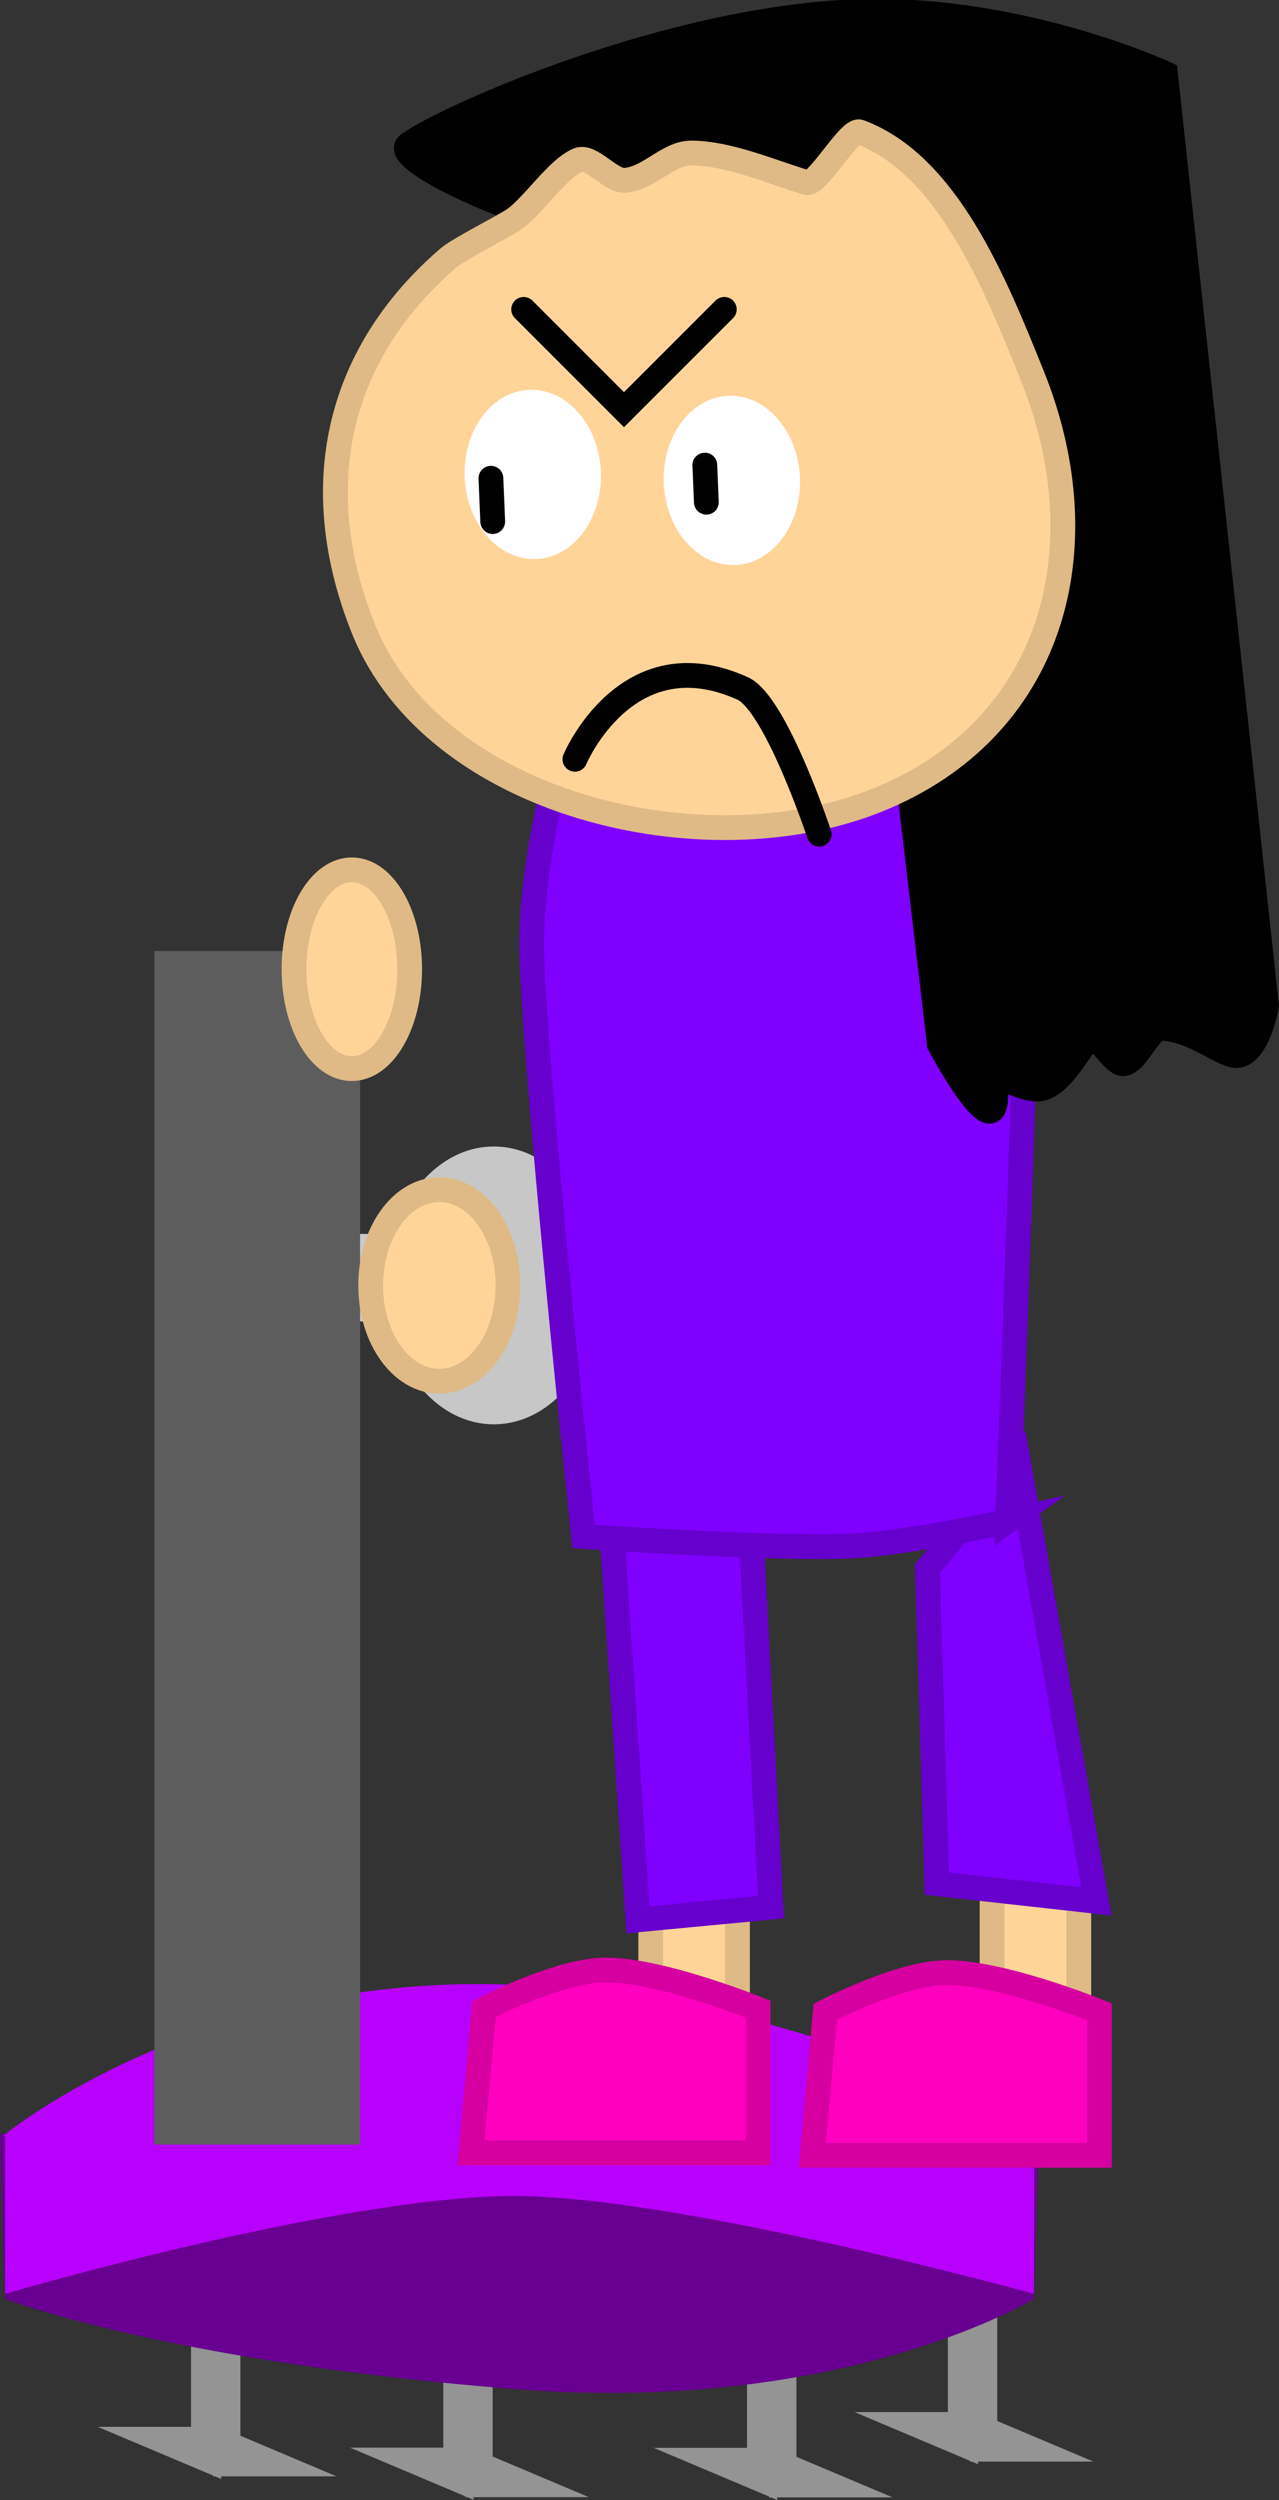 <svg version="1.1" xmlns="http://www.w3.org/2000/svg" xmlns:xlink="http://www.w3.org/1999/xlink" width="103.23" height="201.753" viewBox="0,0,103.23,201.753"><rect x="0" y="0" width="103.23" height="201.753" fill="#333333" stroke="none"/><g transform="translate(-188.166,-79.511)"><g data-paper-data="{&quot;isPaintingLayer&quot;:true}" fill-rule="nonzero" stroke-linejoin="miter" stroke-miterlimit="10" stroke-dasharray="" stroke-dashoffset="0" style="mix-blend-mode: normal"><g stroke="none" stroke-linecap="butt"><g><g fill="#949494" stroke-width="0"><path d="M264.669,277.046v-11.957h3.986v11.957z"/><path d="M257.14,274.168h9.964v4.207z"/><path d="M276.415,278.163h-9.964v-4.207z" data-paper-data="{&quot;index&quot;:null}"/></g><g fill="#949494" stroke-width="0"><path d="M223.945,279.917v-11.957h3.986v11.957z"/><path d="M216.417,277.039h9.964v4.207z"/><path d="M235.691,281.034h-9.964v-4.207z" data-paper-data="{&quot;index&quot;:null}"/></g><g fill="#949494" stroke-width="0"><path d="M248.459,279.935v-11.957h3.986v11.957z"/><path d="M240.93,277.056h9.964v4.207z"/><path d="M260.205,281.052h-9.964v-4.207z" data-paper-data="{&quot;index&quot;:null}"/></g><g fill="#949494" stroke-width="0"><path d="M203.583,278.239v-11.957h3.986v11.957z"/><path d="M196.055,275.36h9.964v4.207z"/><path d="M215.329,279.355h-9.964v-4.207z" data-paper-data="{&quot;index&quot;:null}"/></g><g><path d="M188.581,265.036l-0.415,-13.286c0,0 28.105,-3.321 42.349,-3.321c13.69,0 41.519,3.321 41.519,3.321l-0.415,13.286c0,0 -15.316,9.386 -41.941,7.276c-28.057,-2.223 -41.096,-7.276 -41.096,-7.276z" fill="#670090" stroke-width="0"/><path d="M188.581,264.621v-12.871c0,0 16.226,-13.291 41.519,-12.04c25.185,1.246 41.519,12.04 41.519,12.04v12.871c0,0 -28.534,-7.889 -41.934,-7.889c-14.229,0 -41.103,7.889 -41.103,7.889z" fill="#b800ff" stroke-width="NaN"/></g></g><g stroke-width="0"><path d="M210.586,186.15v-7.058h17.438v7.058z" fill="#cacaca"/><path d="M236.743,183.244c0,6.191 -3.904,11.21 -8.719,11.21c-4.815,0 -8.719,-5.019 -8.719,-11.21c0,-6.191 3.904,-11.21 8.719,-11.21c4.815,0 8.719,5.019 8.719,11.21z" fill="#c7c7c7"/></g><path d="M200.622,252.58v-96.323h16.607v96.323z" fill="#5d5d5d" stroke-width="0"/></g><g stroke-width="2" stroke-linecap="butt"><path d="M240.688,240.992v-10.792h7v10.792z" data-paper-data="{&quot;index&quot;:null}" fill="#ffd499" stroke="#dfba86"/><path d="M226.177,253.242l1.054,-11.589c0,0 6.027,-3.161 9.833,-3.161c4.504,0 12.292,3.161 12.292,3.161v11.589z" data-paper-data="{&quot;index&quot;:null}" fill="#ff00bf" stroke="#d5009f"/></g><g stroke-width="2" stroke-linecap="butt"><path d="M268.237,241.2v-10.792h7v10.792z" data-paper-data="{&quot;index&quot;:null}" fill="#ffd499" stroke="#dfba86"/><path d="M253.725,253.449l1.054,-11.589c0,0 6.027,-3.161 9.833,-3.161c4.504,0 12.292,3.161 12.292,3.161v11.589z" data-paper-data="{&quot;index&quot;:null}" fill="#ff00bf" stroke="#d5009f"/></g><path d="M248.531,198.588l1.866,34.835l-10.743,1.02l-2.135,-31.732z" data-paper-data="{&quot;index&quot;:null}" fill="#7f00ff" stroke="#6600cc" stroke-width="2" stroke-linecap="round"/><path d="M270.33,197.293l6.33,35.664l-12.882,-1.434l-0.756,-25.422z" data-paper-data="{&quot;index&quot;:null}" fill="#7f00ff" stroke="#6600cc" stroke-width="2" stroke-linecap="round"/><path d="M269.492,202.273c0,0 -8.192,1.849 -13.089,2.026c-6.201,0.224 -21.138,-0.789 -21.138,-0.789c0,0 -3.765,-35.475 -4.172,-46.742c-0.24,-6.636 1.954,-14.666 1.954,-14.666l37.022,0.526c0,0 0.994,8.548 0.942,13.901c-0.103,10.625 -1.52,45.745 -1.52,45.745z" data-paper-data="{&quot;index&quot;:null}" fill="#7f00ff" stroke="#6600cc" stroke-width="2" stroke-linecap="butt"/><path d="M290.387,160.693c0,0 -0.667,3.803 -2.322,3.998c-1.115,0.131 -3.552,-2.127 -6.153,-2.196c-1.02,-0.027 -1.998,2.831 -3.103,2.861c-0.839,0.022 -2.182,-2.699 -2.781,-1.99c-0.949,1.125 -2.269,3.741 -3.911,4.014c-1.568,0.261 -3.479,-1.863 -3.588,0.761c-0.163,3.895 -4.539,-4.34 -4.539,-4.34l-6.952,-59.056c0,0 -18.277,-4.768 -28.689,-8.873c-4.47,-1.762 -8.194,-3.958 -7.242,-4.688c2.464,-1.887 19.451,-9.683 34.91,-10.674c13.701,-0.878 26.212,4.939 26.212,4.939z" data-paper-data="{&quot;index&quot;:null}" fill="#000000" stroke="#000000" stroke-width="2" stroke-linecap="butt"/><path d="M271.488,109.838c5.664,14.088 1.576,28.579 -12.512,34.243c-14.088,5.664 -35.802,0.289 -41.466,-13.799c-4.544,-11.303 -2.284,-22.061 6.823,-29.932c0.865,-0.748 4.309,-2.462 5.276,-3.106c1.541,-1.025 3.533,-4.136 5.244,-4.824c1.015,-0.408 2.613,1.716 3.728,1.644c1.962,-0.125 3.495,-2.205 5.364,-2.203c3.044,0.004 6.483,1.533 9.343,2.387c0.837,0.25 3.453,-4.39 4.255,-4.091c7.081,2.641 10.919,12.156 13.944,19.68z" data-paper-data="{&quot;index&quot;:null}" fill="#ffd499" stroke="#dfba86" stroke-width="2" stroke-linecap="butt"/><path d="M221.23,157.729c0,4.43 -2.089,8.021 -4.667,8.021c-2.577,0 -4.667,-3.591 -4.667,-8.021c0,-4.43 2.089,-8.021 4.667,-8.021c2.577,0 4.667,3.591 4.667,8.021z" data-paper-data="{&quot;index&quot;:null}" fill="#ffd499" stroke="#dfba86" stroke-width="2" stroke-linecap="butt"/><path d="M229.167,183.247c0,4.269 -2.481,7.729 -5.542,7.729c-3.061,0 -5.542,-3.46 -5.542,-7.729c0,-4.269 2.481,-7.729 5.542,-7.729c3.061,0 5.542,3.46 5.542,7.729z" data-paper-data="{&quot;index&quot;:null}" fill="#ffd499" stroke="#dfba86" stroke-width="2" stroke-linecap="butt"/><path d="M230.882,110.97c3.035,-0.126 5.622,2.829 5.778,6.6c0.156,3.771 -2.177,6.93 -5.212,7.055c-3.035,0.126 -5.622,-2.829 -5.778,-6.6c-0.156,-3.771 2.177,-6.93 5.212,-7.055z" fill="#ffffff" stroke="none" stroke-width="0" stroke-linecap="butt"/><path d="M246.95,111.452c3.035,-0.126 5.622,2.829 5.779,6.6c0.156,3.771 -2.177,6.93 -5.212,7.055c-3.035,0.126 -5.622,-2.829 -5.778,-6.6c-0.156,-3.771 2.177,-6.93 5.212,-7.055z" fill="#ffffff" stroke="none" stroke-width="0" stroke-linecap="butt"/><path d="M227.934,121.603l-0.145,-3.497" fill="none" stroke="#000000" stroke-width="2" stroke-linecap="round"/><path d="M245.177,120.041l-0.124,-2.997" fill="none" stroke="#000000" stroke-width="2" stroke-linecap="round"/><path d="M234.568,140.786c0,0 4.184,-9.964 13.546,-5.712c2.666,1.211 6.169,11.758 6.169,11.758" fill="none" stroke="#000000" stroke-width="2" stroke-linecap="round"/><path d="M246.625,104.477l-8.097,8.097l-8.097,-8.097" fill="none" stroke="#000000" stroke-width="2" stroke-linecap="round"/></g></g></svg>